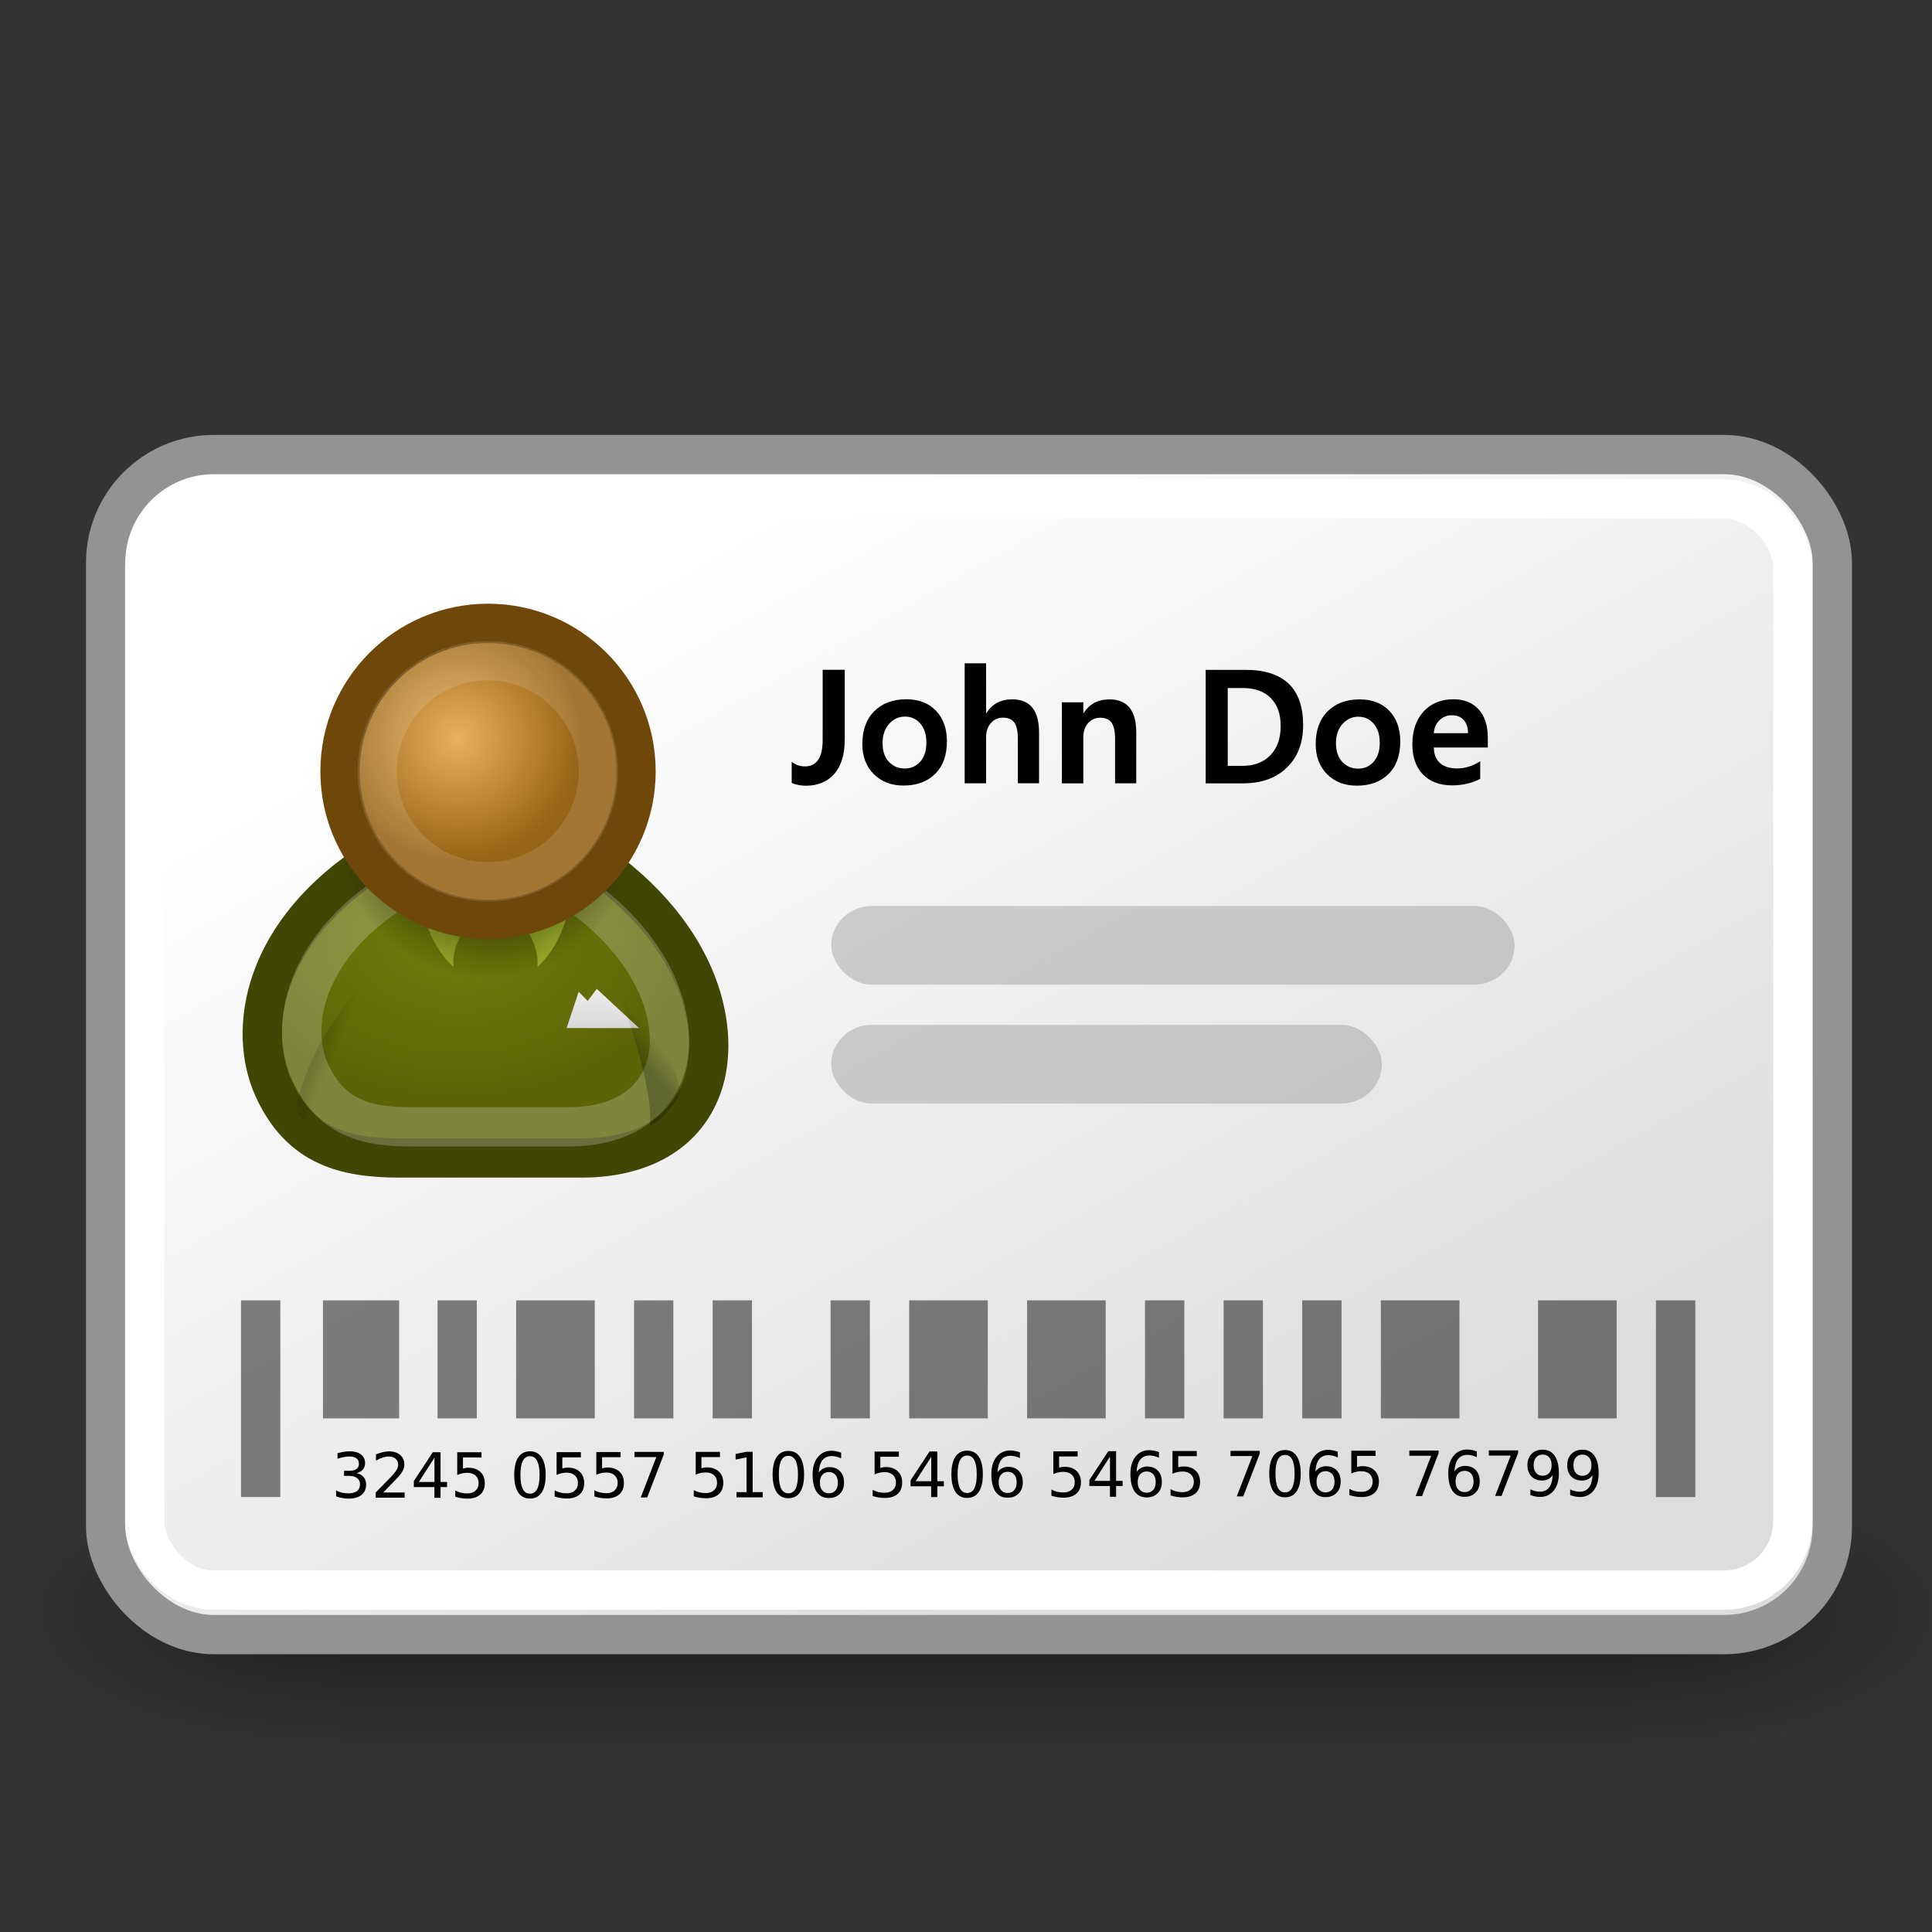 <?xml version="1.0" encoding="UTF-8" standalone="no"?>
<!-- Created with Inkscape (http://www.inkscape.org/) -->

<svg
   xmlns:dc="http://purl.org/dc/elements/1.1/"
   xmlns:cc="http://creativecommons.org/ns#"
   xmlns:rdf="http://www.w3.org/1999/02/22-rdf-syntax-ns#"
   xmlns:svg="http://www.w3.org/2000/svg"
   xmlns="http://www.w3.org/2000/svg"
   xmlns:xlink="http://www.w3.org/1999/xlink"
   xmlns:sodipodi="http://sodipodi.sourceforge.net/DTD/sodipodi-0.dtd"
   xmlns:inkscape="http://www.inkscape.org/namespaces/inkscape"
   inkscape:export-ydpi="90.000000"
   inkscape:export-xdpi="90.000000"
   inkscape:export-filename="/home/jimmac/Desktop/wi-fi.png"
   width="32"
   height="32"
   id="svg11300"
   sodipodi:version="0.32"
   inkscape:version="0.91 r"
   sodipodi:docname="kunden.svg"
   version="1.1">
  <rect width="100%" height="100%" fill="#333333" stroke="none"/>
  <defs
     id="defs3">
    <radialGradient
       inkscape:collect="always"
       xlink:href="#linearGradient5060"
       id="radialGradient5031"
       gradientUnits="userSpaceOnUse"
       gradientTransform="matrix(-2.774,0,0,1.97,112.762,-872.885)"
       cx="605.714"
       cy="486.648"
       fx="605.714"
       fy="486.648"
       r="117.143" />
    <linearGradient
       inkscape:collect="always"
       id="linearGradient5060">
      <stop
         style="stop-color:black;stop-opacity:1;"
         offset="0"
         id="stop5062" />
      <stop
         style="stop-color:black;stop-opacity:0;"
         offset="1"
         id="stop5064" />
    </linearGradient>
    <radialGradient
       inkscape:collect="always"
       xlink:href="#linearGradient5060"
       id="radialGradient5029"
       gradientUnits="userSpaceOnUse"
       gradientTransform="matrix(2.774,0,0,1.97,-1891.633,-872.885)"
       cx="605.714"
       cy="486.648"
       fx="605.714"
       fy="486.648"
       r="117.143" />
    <linearGradient
       id="linearGradient5048">
      <stop
         style="stop-color:black;stop-opacity:0;"
         offset="0"
         id="stop5050" />
      <stop
         id="stop5056"
         offset="0.5"
         style="stop-color:black;stop-opacity:1;" />
      <stop
         style="stop-color:black;stop-opacity:0;"
         offset="1"
         id="stop5052" />
    </linearGradient>
    <linearGradient
       inkscape:collect="always"
       xlink:href="#linearGradient5048"
       id="linearGradient5027"
       gradientUnits="userSpaceOnUse"
       gradientTransform="matrix(2.774,0,0,1.97,-1892.179,-872.885)"
       x1="302.857"
       y1="366.648"
       x2="302.857"
       y2="609.505" />
    <linearGradient
       id="linearGradient12512">
      <stop
         style="stop-color:#ffffff;stop-opacity:1;"
         offset="0"
         id="stop12513" />
      <stop
         style="stop-color:#fff520;stop-opacity:0.891;"
         offset="0.5"
         id="stop12517" />
      <stop
         style="stop-color:#fff300;stop-opacity:0;"
         offset="1"
         id="stop12514" />
    </linearGradient>
    <radialGradient
       inkscape:collect="always"
       xlink:href="#linearGradient12512"
       id="radialGradient278"
       gradientUnits="userSpaceOnUse"
       cx="55"
       cy="125"
       fx="55"
       fy="125"
       r="14.375" />
    <linearGradient
       inkscape:collect="always"
       id="linearGradient6962">
      <stop
         style="stop-color:#000000;stop-opacity:1;"
         offset="0"
         id="stop6964" />
      <stop
         style="stop-color:#000000;stop-opacity:0;"
         offset="1"
         id="stop6966" />
    </linearGradient>
    <linearGradient
       id="linearGradient4344">
      <stop
         style="stop-color:#727e0a;stop-opacity:1;"
         offset="0"
         id="stop4346" />
      <stop
         style="stop-color:#5b6508;stop-opacity:1;"
         offset="1"
         id="stop4348" />
    </linearGradient>
    <linearGradient
       inkscape:collect="always"
       id="linearGradient3816">
      <stop
         style="stop-color:#000000;stop-opacity:1;"
         offset="0"
         id="stop3818" />
      <stop
         style="stop-color:#000000;stop-opacity:0;"
         offset="1"
         id="stop3820" />
    </linearGradient>
    <linearGradient
       id="linearGradient4338">
      <stop
         id="stop4340"
         offset="0"
         style="stop-color:#e9b15e;stop-opacity:1;" />
      <stop
         id="stop4342"
         offset="1"
         style="stop-color:#966416;stop-opacity:1;" />
    </linearGradient>
    <linearGradient
       id="linearGradient3824">
      <stop
         style="stop-color:#ffffff;stop-opacity:1;"
         offset="0"
         id="stop3826" />
      <stop
         style="stop-color:#c9c9c9;stop-opacity:1;"
         offset="1"
         id="stop3828" />
    </linearGradient>
    <linearGradient
       inkscape:collect="always"
       id="linearGradient4356">
      <stop
         style="stop-color:#000000;stop-opacity:1;"
         offset="0"
         id="stop4358" />
      <stop
         style="stop-color:#000000;stop-opacity:0;"
         offset="1"
         id="stop4360" />
    </linearGradient>
    <linearGradient
       id="linearGradient6732">
      <stop
         style="stop-color:#ffffff;stop-opacity:1;"
         offset="0"
         id="stop6734" />
      <stop
         style="stop-color:#dddddd;stop-opacity:1;"
         offset="1"
         id="stop6736" />
    </linearGradient>
    <linearGradient
       inkscape:collect="always"
       xlink:href="#linearGradient6732"
       id="linearGradient6738"
       x1="16.25"
       y1="12.25"
       x2="31.5"
       y2="36.625"
       gradientUnits="userSpaceOnUse"
       gradientTransform="matrix(0.722,0,0,0.651,-1.137,17.665)" />
    <radialGradient
       inkscape:collect="always"
       xlink:href="#linearGradient4344"
       id="radialGradient6948"
       gradientUnits="userSpaceOnUse"
       gradientTransform="matrix(1,0,0,0.682,19.762,14.904)"
       cx="16.215"
       cy="19.836"
       fx="16.215"
       fy="19.836"
       r="13.565" />
    <radialGradient
       inkscape:collect="always"
       xlink:href="#linearGradient3816"
       id="radialGradient6950"
       gradientUnits="userSpaceOnUse"
       cx="31.113"
       cy="19.009"
       fx="31.113"
       fy="19.009"
       r="8.662" />
    <radialGradient
       inkscape:collect="always"
       xlink:href="#linearGradient4338"
       id="radialGradient6952"
       gradientUnits="userSpaceOnUse"
       gradientTransform="matrix(0.788,0,0,0.788,6.221,3.618)"
       cx="29.345"
       cy="17.064"
       fx="29.345"
       fy="17.064"
       r="9.162" />
    <linearGradient
       inkscape:collect="always"
       xlink:href="#linearGradient3824"
       id="linearGradient6954"
       gradientUnits="userSpaceOnUse"
       gradientTransform="translate(7.344,-0.33)"
       x1="30.936"
       y1="29.553"
       x2="30.936"
       y2="35.803" />
    <linearGradient
       inkscape:collect="always"
       xlink:href="#linearGradient4356"
       id="linearGradient6956"
       gradientUnits="userSpaceOnUse"
       gradientTransform="matrix(0.983,0.182,-0.182,0.983,12.69,-3.155)"
       x1="20.662"
       y1="35.818"
       x2="22.627"
       y2="36.218" />
    <linearGradient
       inkscape:collect="always"
       xlink:href="#linearGradient4356"
       id="linearGradient6958"
       gradientUnits="userSpaceOnUse"
       gradientTransform="matrix(-0.978,0.21,0.21,0.978,61.568,-4.448)"
       x1="22.687"
       y1="36.39"
       x2="21.408"
       y2="35.74" />
    <radialGradient
       inkscape:collect="always"
       xlink:href="#linearGradient6962"
       id="radialGradient6968"
       cx="25.75"
       cy="38.125"
       fx="25.75"
       fy="38.125"
       r="18.375"
       gradientTransform="matrix(1,0,0,0.265,0,28.01)"
       gradientUnits="userSpaceOnUse" />
  </defs>
  <sodipodi:namedview
     stroke="#ef2929"
     fill="#eeeeec"
     id="base"
     pagecolor="#ffffff"
     bordercolor="#666666"
     borderopacity="0.255"
     inkscape:pageopacity="0.0"
     inkscape:pageshadow="2"
     inkscape:zoom="5.6568542"
     inkscape:cx="36.201517"
     inkscape:cy="29.034816"
     inkscape:current-layer="layer1"
     showgrid="false"
     inkscape:grid-bbox="true"
     inkscape:document-units="px"
     inkscape:showpageshadow="false"
     inkscape:window-width="872"
     inkscape:window-height="676"
     inkscape:window-x="234"
     inkscape:window-y="216"
     inkscape:window-maximized="0" />
  <g
     id="layer1"
     inkscape:label="Layer 1"
     inkscape:groupmode="layer"
     transform="translate(0,-16)">
    <g
       style="display:inline"
       id="g5022"
       transform="matrix(0.016,0,0,0.01,30.557,41.841)">
      <rect
         y="-150.697"
         x="-1559.252"
         height="478.357"
         width="1339.633"
         id="rect4173"
         style="color:#000000;display:inline;overflow:visible;visibility:visible;opacity:0.402;fill:url(#linearGradient5027);fill-opacity:1;fill-rule:nonzero;stroke:none;stroke-width:1;stroke-linecap:round;stroke-linejoin:miter;stroke-miterlimit:4;stroke-dasharray:none;stroke-dashoffset:0;stroke-opacity:1;marker:none;marker-start:none;marker-mid:none;marker-end:none" />
      <path
         sodipodi:nodetypes="cccc"
         id="path5058"
         d="m -219.619,-150.68 c 0,0 0,478.331 0,478.331 142.874,0.9 345.4,-107.17 345.4,-239.196 0,-132.027 -159.437,-239.135 -345.4,-239.135 z"
         style="color:#000000;display:inline;overflow:visible;visibility:visible;opacity:0.402;fill:url(#radialGradient5029);fill-opacity:1;fill-rule:nonzero;stroke:none;stroke-width:1;stroke-linecap:round;stroke-linejoin:miter;stroke-miterlimit:4;stroke-dasharray:none;stroke-dashoffset:0;stroke-opacity:1;marker:none;marker-start:none;marker-mid:none;marker-end:none"
         inkscape:connector-curvature="0" />
      <path
         style="color:#000000;display:inline;overflow:visible;visibility:visible;opacity:0.402;fill:url(#radialGradient5031);fill-opacity:1;fill-rule:nonzero;stroke:none;stroke-width:1;stroke-linecap:round;stroke-linejoin:miter;stroke-miterlimit:4;stroke-dasharray:none;stroke-dashoffset:0;stroke-opacity:1;marker:none;marker-start:none;marker-mid:none;marker-end:none"
         d="m -1559.252,-150.68 c 0,0 0,478.331 0,478.331 -142.874,0.9 -345.4,-107.17 -345.4,-239.196 0,-132.027 159.437,-239.135 345.4,-239.135 z"
         id="path5018"
         sodipodi:nodetypes="cccc"
         inkscape:connector-curvature="0" />
    </g>
    <rect
       style="color:#000000;display:inline;overflow:visible;visibility:visible;opacity:1;fill:url(#linearGradient6738);fill-opacity:1;fill-rule:evenodd;stroke:#939393;stroke-width:0.651;stroke-linecap:butt;stroke-linejoin:miter;stroke-miterlimit:4;stroke-dasharray:none;stroke-dashoffset:0;stroke-opacity:1;marker:none;marker-start:none;marker-mid:none;marker-end:none"
       id="rect5857"
       width="28.599"
       height="19.545"
       x="1.75"
       y="23.529"
       rx="1.792"
       ry="1.792" />
    <rect
       ry="1.14"
       rx="1.14"
       y="24.264"
       x="2.397"
       height="18.073"
       width="27.298"
       id="rect6740"
       style="color:#000000;display:inline;overflow:visible;visibility:visible;opacity:1;fill:none;fill-opacity:1;fill-rule:evenodd;stroke:#ffffff;stroke-width:0.651;stroke-linecap:butt;stroke-linejoin:miter;stroke-miterlimit:4;stroke-dasharray:none;stroke-dashoffset:0;stroke-opacity:1;marker:none;marker-start:none;marker-mid:none;marker-end:none" />
    <g
       id="g6935"
       transform="matrix(0.283,0,0,0.283,-2.6,23.49)">
      <path
         sodipodi:nodetypes="cczcczc"
         id="path2329"
         d="m 32.623,41.306 10.607,0 c 3.005,0 5.98,-1.102 7.071,-4.243 1.036,-2.982 0.177,-8.662 -6.541,-13.258 l -12.551,0 c -6.718,4.243 -7.557,10.045 -6.01,13.435 1.576,3.454 4.243,4.066 7.425,4.066 z"
         style="color:#000000;display:inline;overflow:visible;visibility:visible;opacity:1;fill:url(#radialGradient6948);fill-opacity:1;fill-rule:evenodd;stroke:#404604;stroke-width:2.3px;stroke-linecap:round;stroke-linejoin:round;stroke-miterlimit:4;stroke-dasharray:none;stroke-dashoffset:0;stroke-opacity:1;marker:none;marker-start:none;marker-mid:none;marker-end:none"
         inkscape:connector-curvature="0" />
      <path
         style="color:#000000;display:inline;overflow:visible;visibility:visible;opacity:1;fill:#9db029;fill-opacity:1;fill-rule:evenodd;stroke:none;stroke-width:1px;stroke-linecap:round;stroke-linejoin:round;stroke-miterlimit:4;stroke-dasharray:none;stroke-dashoffset:0;stroke-opacity:1;marker:none;marker-start:none;marker-mid:none;marker-end:none"
         d="m 37.695,26.457 c 0,0 -2.151,1.66 -1.966,3.661 -2.041,-1.801 -2.1,-5.252 -2.1,-5.252 l 4.066,1.591 z"
         id="path3812"
         sodipodi:nodetypes="cccc"
         inkscape:connector-curvature="0" />
      <path
         style="color:#000000;display:inline;overflow:visible;visibility:visible;opacity:0.215;fill:none;fill-opacity:1;fill-rule:evenodd;stroke:#ffffff;stroke-width:2.3px;stroke-linecap:round;stroke-linejoin:round;stroke-miterlimit:4;stroke-dasharray:none;stroke-dashoffset:0;stroke-opacity:1;marker:none;marker-start:none;marker-mid:none;marker-end:none"
         d="m 33.211,39.483 9.297,0 c 2.379,0 4.734,-0.872 5.597,-3.358 0.82,-2.361 -0.085,-6.857 -5.403,-10.495 l -10.386,0 c -5.317,3.358 -6.207,7.951 -4.983,10.635 1.247,2.734 3.358,3.218 5.877,3.218 z"
         id="path3838"
         sodipodi:nodetypes="cczcczc"
         inkscape:connector-curvature="0" />
      <path
         sodipodi:nodetypes="cccc"
         id="path3810"
         d="m 38.673,26.457 c 0,0 2.151,1.66 1.966,3.661 2.041,-1.801 2.1,-5.252 2.1,-5.252 l -4.066,1.591 z"
         style="color:#000000;display:inline;overflow:visible;visibility:visible;opacity:1;fill:#9db029;fill-opacity:1;fill-rule:evenodd;stroke:none;stroke-width:1px;stroke-linecap:round;stroke-linejoin:round;stroke-miterlimit:4;stroke-dasharray:none;stroke-dashoffset:0;stroke-opacity:1;marker:none;marker-start:none;marker-mid:none;marker-end:none"
         inkscape:connector-curvature="0" />
      <circle
         transform="translate(6.512,3.17)"
         style="color:#000000;display:inline;overflow:visible;visibility:visible;opacity:1;fill:url(#radialGradient6950);fill-opacity:1;fill-rule:evenodd;stroke:none;stroke-width:1px;stroke-linecap:round;stroke-linejoin:round;stroke-miterlimit:4;stroke-dasharray:none;stroke-dashoffset:0;stroke-opacity:1;marker:none;marker-start:none;marker-mid:none;marker-end:none"
         id="path3814"
         cx="31.113"
         cy="19.009"
         r="8.662" />
      <circle
         transform="translate(6.637,-0.33)"
         id="path2327"
         style="color:#000000;display:inline;overflow:visible;visibility:visible;opacity:1;fill:url(#radialGradient6952);fill-opacity:1;fill-rule:evenodd;stroke:#6f4709;stroke-width:2.3px;stroke-linecap:round;stroke-linejoin:round;stroke-miterlimit:4;stroke-dasharray:none;stroke-dashoffset:0;stroke-opacity:1;marker:none;marker-start:none;marker-mid:none;marker-end:none"
         cx="31.113"
         cy="19.009"
         r="8.662" />
      <circle
         transform="matrix(0.747,0,0,0.747,14.497,4.472)"
         style="color:#000000;display:inline;overflow:visible;visibility:visible;opacity:0.127;fill:none;fill-opacity:1;fill-rule:evenodd;stroke:#ffffff;stroke-width:3.077px;stroke-linecap:round;stroke-linejoin:round;stroke-miterlimit:4;stroke-dasharray:none;stroke-dashoffset:0;stroke-opacity:1;marker:none;marker-start:none;marker-mid:none;marker-end:none"
         id="path3834"
         cx="31.113"
         cy="19.009"
         r="8.662" />
      <path
         id="path4173"
         d="m 42.346,33.705 4.243,0 -2.475,-2.298 -0.53,0.707 -0.53,-0.53 -0.707,2.121 z"
         style="color:#000000;display:inline;overflow:visible;visibility:visible;opacity:1;fill:url(#linearGradient6954);fill-opacity:1;fill-rule:evenodd;stroke:none;stroke-width:1px;stroke-linecap:round;stroke-linejoin:round;stroke-miterlimit:4;stroke-dasharray:none;stroke-dashoffset:0;stroke-opacity:1;marker:none;marker-start:none;marker-mid:none;marker-end:none"
         inkscape:connector-curvature="0" />
      <path
         sodipodi:nodetypes="cccc"
         id="path4368"
         d="m 28.31,40.272 c -1.248,-0.545 -1.806,-1.858 -1.806,-1.858 0.841,-4.069 3.72,-7.046 3.72,-7.046 0,0 -2.279,6.412 -1.914,8.904 z"
         style="color:#000000;display:inline;overflow:visible;visibility:visible;opacity:0.228;fill:url(#linearGradient6956);fill-opacity:1;fill-rule:evenodd;stroke:none;stroke-width:1px;stroke-linecap:round;stroke-linejoin:round;stroke-miterlimit:4;stroke-dasharray:none;stroke-dashoffset:0;stroke-opacity:1;marker:none;marker-start:none;marker-mid:none;marker-end:none"
         inkscape:connector-curvature="0" />
      <path
         style="color:#000000;display:inline;overflow:visible;visibility:visible;opacity:0.228;fill:url(#linearGradient6958);fill-opacity:1;fill-rule:evenodd;stroke:none;stroke-width:1px;stroke-linecap:round;stroke-linejoin:round;stroke-miterlimit:4;stroke-dasharray:none;stroke-dashoffset:0;stroke-opacity:1;marker:none;marker-start:none;marker-mid:none;marker-end:none"
         d="m 47.216,39.414 c 1.231,-0.581 1.804,-2.002 1.804,-2.002 -0.959,-4.043 -3.976,-6.843 -3.976,-6.843 0,0 2.465,6.343 2.172,8.845 z"
         id="path4370"
         sodipodi:nodetypes="cccc"
         inkscape:connector-curvature="0" />
    </g>
    <path
       style="font-style:normal;font-variant:normal;font-weight:bold;font-stretch:normal;font-size:4.121px;line-height:120%;font-family:Segoe;text-align:start;writing-mode:lr-tb;text-anchor:start;fill:#000000;fill-opacity:1;stroke:none;stroke-width:1pt;stroke-linecap:butt;stroke-linejoin:miter;stroke-opacity:1"
       d="m 13.991,28.254 c -10e-7,0.246 -0.058,0.434 -0.173,0.565 -0.115,0.13 -0.273,0.195 -0.472,0.195 -0.081,0 -0.159,-0.015 -0.233,-0.046 l 0,-0.349 c 0.066,0.05 0.138,0.075 0.218,0.075 0.098,0 0.171,-0.036 0.22,-0.109 0.05,-0.073 0.075,-0.183 0.075,-0.329 l 0,-1.163 0.366,0 0,1.16 m 1.021,-0.671 c 0.205,1e-6 0.367,0.063 0.489,0.189 0.121,0.126 0.182,0.295 0.182,0.507 -2e-6,0.231 -0.065,0.411 -0.195,0.54 -0.13,0.128 -0.305,0.193 -0.524,0.193 -0.202,-1e-6 -0.366,-0.063 -0.493,-0.19 -0.126,-0.127 -0.189,-0.293 -0.189,-0.498 -10e-7,-0.231 0.066,-0.412 0.198,-0.543 0.132,-0.132 0.309,-0.198 0.532,-0.198 m -0.03,1.147 c 0.107,0 0.193,-0.038 0.26,-0.114 0.067,-0.077 0.101,-0.181 0.101,-0.313 -10e-7,-0.134 -0.033,-0.239 -0.1,-0.316 -0.066,-0.078 -0.152,-0.117 -0.256,-0.117 -0.103,0 -0.191,0.041 -0.262,0.122 -0.072,0.08 -0.108,0.187 -0.108,0.319 0,0.13 0.035,0.233 0.105,0.308 0.071,0.074 0.157,0.111 0.26,0.111 m 2.227,0.244 -0.351,0 0,-0.735 c -1e-6,-0.123 -0.019,-0.212 -0.056,-0.267 -0.038,-0.056 -0.102,-0.084 -0.193,-0.084 -0.08,0 -0.146,0.03 -0.198,0.09 -0.052,0.06 -0.079,0.137 -0.079,0.231 l 0,0.766 -0.355,0 0,-1.987 0.355,0 0,0.832 c 0.048,-0.079 0.108,-0.138 0.18,-0.177 0.073,-0.039 0.157,-0.059 0.253,-0.059 0.148,1e-6 0.259,0.046 0.333,0.138 0.074,0.092 0.111,0.229 0.111,0.413 l 0,0.84 m 1.61,0 -0.351,0 0,-0.735 c 0,-0.123 -0.019,-0.212 -0.056,-0.267 -0.038,-0.056 -0.102,-0.084 -0.193,-0.084 -0.08,0 -0.146,0.03 -0.198,0.09 -0.052,0.06 -0.079,0.137 -0.079,0.231 l 0,0.766 -0.355,0 0,-1.342 0.355,0 0,0.187 c 0.048,-0.079 0.108,-0.138 0.18,-0.177 0.073,-0.039 0.157,-0.059 0.253,-0.059 0.148,2e-6 0.259,0.046 0.333,0.138 0.074,0.092 0.111,0.229 0.111,0.413 l 0,0.84 m 1.15,-1.88 0.658,0 c 0.318,2e-6 0.557,0.076 0.716,0.229 0.16,0.153 0.24,0.382 0.24,0.687 -2e-6,0.295 -0.09,0.529 -0.27,0.703 -0.179,0.174 -0.422,0.261 -0.729,0.261 l -0.615,0 0,-1.88 m 0.366,1.59 0.241,0 c 0.198,0 0.353,-0.059 0.465,-0.177 0.114,-0.118 0.17,-0.279 0.17,-0.484 -2e-6,-0.198 -0.055,-0.353 -0.165,-0.463 -0.11,-0.11 -0.263,-0.165 -0.46,-0.165 l -0.252,0 0,1.289 m 2.187,-1.101 c 0.205,2e-6 0.367,0.063 0.489,0.189 0.121,0.126 0.182,0.295 0.182,0.507 -10e-7,0.231 -0.065,0.411 -0.195,0.54 -0.13,0.128 -0.305,0.193 -0.524,0.193 -0.202,-1e-6 -0.366,-0.063 -0.493,-0.19 -0.126,-0.127 -0.189,-0.293 -0.189,-0.498 0,-0.231 0.066,-0.412 0.198,-0.543 0.132,-0.132 0.309,-0.198 0.532,-0.198 m -0.03,1.147 c 0.107,0 0.193,-0.038 0.26,-0.114 0.067,-0.077 0.101,-0.181 0.101,-0.313 0,-0.134 -0.033,-0.239 -0.1,-0.316 -0.066,-0.078 -0.152,-0.117 -0.256,-0.117 -0.103,0 -0.191,0.041 -0.262,0.122 -0.072,0.08 -0.108,0.187 -0.107,0.319 -10e-7,0.13 0.035,0.233 0.105,0.308 0.071,0.074 0.157,0.111 0.26,0.111 m 2.15,-0.35 -0.894,0 c 0,0.11 0.034,0.196 0.101,0.257 0.068,0.06 0.163,0.09 0.283,0.09 0.133,1e-6 0.261,-0.04 0.384,-0.119 l 0,0.291 c -0.138,0.072 -0.293,0.108 -0.464,0.108 -0.207,0 -0.369,-0.061 -0.486,-0.182 -0.116,-0.121 -0.174,-0.288 -0.174,-0.498 0,-0.227 0.062,-0.408 0.186,-0.543 0.125,-0.135 0.289,-0.203 0.493,-0.203 0.179,2e-6 0.319,0.056 0.419,0.168 0.101,0.111 0.152,0.266 0.152,0.465 l 0,0.166 m -0.328,-0.236 c -10e-7,-0.094 -0.024,-0.166 -0.071,-0.219 -0.046,-0.052 -0.112,-0.079 -0.198,-0.079 -0.078,2e-6 -0.145,0.027 -0.202,0.081 -0.057,0.053 -0.089,0.125 -0.096,0.216 l 0.566,0"
       id="text6970"
       inkscape:connector-curvature="0" />
    <rect
       style="color:#000000;display:inline;overflow:visible;visibility:visible;opacity:0.398;fill:#8d8d8d;fill-opacity:1;fill-rule:evenodd;stroke:none;stroke-width:1;stroke-linecap:butt;stroke-linejoin:miter;stroke-miterlimit:4;stroke-dasharray:none;stroke-dashoffset:0;stroke-opacity:1;marker:none;marker-start:none;marker-mid:none;marker-end:none"
       id="rect6978"
       width="11.32"
       height="1.303"
       x="13.767"
       y="31.006"
       rx="0.672"
       ry="0.672" />
    <rect
       ry="0.672"
       rx="0.672"
       y="32.975"
       x="13.767"
       height="1.303"
       width="9.121"
       id="rect6980"
       style="color:#000000;display:inline;overflow:visible;visibility:visible;opacity:0.398;fill:#8d8d8d;fill-opacity:1;fill-rule:evenodd;stroke:none;stroke-width:1;stroke-linecap:butt;stroke-linejoin:miter;stroke-miterlimit:4;stroke-dasharray:none;stroke-dashoffset:0;stroke-opacity:1;marker:none;marker-start:none;marker-mid:none;marker-end:none" />
    <g
       id="g7033"
       transform="matrix(0.651,0,0,0.543,0.086,21.248)"
       style="opacity:0.485">
      <rect
         ry="0"
         rx="0"
         y="30"
         x="6"
         height="6"
         width="1"
         id="rect7003"
         style="color:#000000;display:inline;overflow:visible;visibility:visible;opacity:1;fill:#000000;fill-opacity:1;fill-rule:evenodd;stroke:none;stroke-width:1;stroke-linecap:butt;stroke-linejoin:miter;stroke-miterlimit:4;stroke-dasharray:none;stroke-dashoffset:0;stroke-opacity:1;marker:none;marker-start:none;marker-mid:none;marker-end:none" />
      <rect
         style="color:#000000;display:inline;overflow:visible;visibility:visible;opacity:1;fill:#000000;fill-opacity:1;fill-rule:evenodd;stroke:none;stroke-width:1;stroke-linecap:butt;stroke-linejoin:miter;stroke-miterlimit:4;stroke-dasharray:none;stroke-dashoffset:0;stroke-opacity:1;marker:none;marker-start:none;marker-mid:none;marker-end:none"
         id="rect7005"
         width="1.938"
         height="3.6"
         x="8.085"
         y="30"
         rx="0"
         ry="0" />
      <rect
         y="30"
         x="11"
         height="3.6"
         width="1"
         id="rect7007"
         style="color:#000000;display:inline;overflow:visible;visibility:visible;opacity:1;fill:#000000;fill-opacity:1;fill-rule:evenodd;stroke:none;stroke-width:1;stroke-linecap:butt;stroke-linejoin:miter;stroke-miterlimit:4;stroke-dasharray:none;stroke-dashoffset:0;stroke-opacity:1;marker:none;marker-start:none;marker-mid:none;marker-end:none" />
      <rect
         y="30"
         x="13"
         height="3.6"
         width="2"
         id="rect7009"
         style="color:#000000;display:inline;overflow:visible;visibility:visible;opacity:1;fill:#000000;fill-opacity:1;fill-rule:evenodd;stroke:none;stroke-width:1;stroke-linecap:butt;stroke-linejoin:miter;stroke-miterlimit:4;stroke-dasharray:none;stroke-dashoffset:0;stroke-opacity:1;marker:none;marker-start:none;marker-mid:none;marker-end:none" />
      <rect
         y="30"
         x="16"
         height="3.6"
         width="1"
         id="rect7011"
         style="color:#000000;display:inline;overflow:visible;visibility:visible;opacity:1;fill:#000000;fill-opacity:1;fill-rule:evenodd;stroke:none;stroke-width:1;stroke-linecap:butt;stroke-linejoin:miter;stroke-miterlimit:4;stroke-dasharray:none;stroke-dashoffset:0;stroke-opacity:1;marker:none;marker-start:none;marker-mid:none;marker-end:none" />
      <rect
         y="30"
         x="18"
         height="3.6"
         width="1"
         id="rect7013"
         style="color:#000000;display:inline;overflow:visible;visibility:visible;opacity:1;fill:#000000;fill-opacity:1;fill-rule:evenodd;stroke:none;stroke-width:1;stroke-linecap:butt;stroke-linejoin:miter;stroke-miterlimit:4;stroke-dasharray:none;stroke-dashoffset:0;stroke-opacity:1;marker:none;marker-start:none;marker-mid:none;marker-end:none" />
      <rect
         y="30"
         x="21"
         height="3.6"
         width="1"
         id="rect7015"
         style="color:#000000;display:inline;overflow:visible;visibility:visible;opacity:1;fill:#000000;fill-opacity:1;fill-rule:evenodd;stroke:none;stroke-width:1;stroke-linecap:butt;stroke-linejoin:miter;stroke-miterlimit:4;stroke-dasharray:none;stroke-dashoffset:0;stroke-opacity:1;marker:none;marker-start:none;marker-mid:none;marker-end:none" />
      <rect
         y="30"
         x="23"
         height="3.6"
         width="2"
         id="rect7017"
         style="color:#000000;display:inline;overflow:visible;visibility:visible;opacity:1;fill:#000000;fill-opacity:1;fill-rule:evenodd;stroke:none;stroke-width:1;stroke-linecap:butt;stroke-linejoin:miter;stroke-miterlimit:4;stroke-dasharray:none;stroke-dashoffset:0;stroke-opacity:1;marker:none;marker-start:none;marker-mid:none;marker-end:none" />
      <rect
         y="30"
         x="26"
         height="3.6"
         width="2"
         id="rect7019"
         style="color:#000000;display:inline;overflow:visible;visibility:visible;opacity:1;fill:#000000;fill-opacity:1;fill-rule:evenodd;stroke:none;stroke-width:1;stroke-linecap:butt;stroke-linejoin:miter;stroke-miterlimit:4;stroke-dasharray:none;stroke-dashoffset:0;stroke-opacity:1;marker:none;marker-start:none;marker-mid:none;marker-end:none" />
      <rect
         y="30"
         x="29"
         height="3.6"
         width="1"
         id="rect7021"
         style="color:#000000;display:inline;overflow:visible;visibility:visible;opacity:1;fill:#000000;fill-opacity:1;fill-rule:evenodd;stroke:none;stroke-width:1;stroke-linecap:butt;stroke-linejoin:miter;stroke-miterlimit:4;stroke-dasharray:none;stroke-dashoffset:0;stroke-opacity:1;marker:none;marker-start:none;marker-mid:none;marker-end:none" />
      <rect
         y="30"
         x="31"
         height="3.6"
         width="1"
         id="rect7023"
         style="color:#000000;display:inline;overflow:visible;visibility:visible;opacity:1;fill:#000000;fill-opacity:1;fill-rule:evenodd;stroke:none;stroke-width:1;stroke-linecap:butt;stroke-linejoin:miter;stroke-miterlimit:4;stroke-dasharray:none;stroke-dashoffset:0;stroke-opacity:1;marker:none;marker-start:none;marker-mid:none;marker-end:none" />
      <rect
         y="30"
         x="33"
         height="3.6"
         width="1"
         id="rect7025"
         style="color:#000000;display:inline;overflow:visible;visibility:visible;opacity:1;fill:#000000;fill-opacity:1;fill-rule:evenodd;stroke:none;stroke-width:1;stroke-linecap:butt;stroke-linejoin:miter;stroke-miterlimit:4;stroke-dasharray:none;stroke-dashoffset:0;stroke-opacity:1;marker:none;marker-start:none;marker-mid:none;marker-end:none" />
      <rect
         y="30"
         x="35"
         height="3.6"
         width="2"
         id="rect7027"
         style="color:#000000;display:inline;overflow:visible;visibility:visible;opacity:1;fill:#000000;fill-opacity:1;fill-rule:evenodd;stroke:none;stroke-width:1;stroke-linecap:butt;stroke-linejoin:miter;stroke-miterlimit:4;stroke-dasharray:none;stroke-dashoffset:0;stroke-opacity:1;marker:none;marker-start:none;marker-mid:none;marker-end:none" />
      <rect
         y="30"
         x="39"
         height="3.6"
         width="2"
         id="rect7029"
         style="color:#000000;display:inline;overflow:visible;visibility:visible;opacity:1;fill:#000000;fill-opacity:1;fill-rule:evenodd;stroke:none;stroke-width:1;stroke-linecap:butt;stroke-linejoin:miter;stroke-miterlimit:4;stroke-dasharray:none;stroke-dashoffset:0;stroke-opacity:1;marker:none;marker-start:none;marker-mid:none;marker-end:none" />
      <rect
         y="30"
         x="42"
         height="6"
         width="1"
         id="rect7031"
         style="color:#000000;display:inline;overflow:visible;visibility:visible;opacity:1;fill:#000000;fill-opacity:1;fill-rule:evenodd;stroke:none;stroke-width:1;stroke-linecap:butt;stroke-linejoin:miter;stroke-miterlimit:4;stroke-dasharray:none;stroke-dashoffset:0;stroke-opacity:1;marker:none;marker-start:none;marker-mid:none;marker-end:none" />
    </g>
    <path
       style="font-style:normal;font-variant:normal;font-weight:normal;font-stretch:normal;font-size:1.588px;line-height:120%;font-family:'Bitstream Vera Sans';writing-mode:lr-tb;text-anchor:start;fill:#000000;fill-opacity:1;stroke:none;stroke-width:1pt;stroke-linecap:butt;stroke-linejoin:miter;stroke-opacity:1"
       d="m 5.909,40.401 c 0.049,0.01 0.087,0.032 0.114,0.065 0.028,0.033 0.041,0.074 0.041,0.122 -7e-7,0.074 -0.026,0.132 -0.077,0.173 -0.051,0.041 -0.124,0.061 -0.218,0.061 -0.032,0 -0.064,-0.003 -0.098,-0.01 -0.033,-0.006 -0.068,-0.015 -0.104,-0.028 l 0,-0.099 c 0.028,0.017 0.059,0.029 0.093,0.037 0.034,0.008 0.069,0.013 0.106,0.013 0.064,0 0.113,-0.013 0.146,-0.038 0.034,-0.025 0.051,-0.062 0.051,-0.11 -4e-7,-0.044 -0.016,-0.079 -0.047,-0.104 -0.031,-0.025 -0.074,-0.038 -0.13,-0.038 l -0.088,0 0,-0.084 0.092,0 c 0.05,10e-7 0.089,-0.01 0.115,-0.03 0.027,-0.02 0.04,-0.049 0.04,-0.087 -4e-7,-0.039 -0.014,-0.068 -0.041,-0.089 -0.027,-0.021 -0.067,-0.031 -0.118,-0.031 -0.028,10e-7 -0.058,0.003 -0.09,0.009 -0.032,0.006 -0.067,0.015 -0.106,0.028 l 0,-0.091 c 0.039,-0.011 0.075,-0.019 0.109,-0.024 0.034,-0.005 0.066,-0.008 0.096,-0.008 0.077,1e-6 0.139,0.018 0.184,0.053 0.045,0.035 0.068,0.083 0.068,0.142 -7e-7,0.042 -0.012,0.077 -0.036,0.106 -0.024,0.029 -0.058,0.049 -0.102,0.06 m 0.437,0.321 0.356,0 0,0.086 -0.479,0 0,-0.086 c 0.039,-0.04 0.091,-0.094 0.158,-0.161 0.067,-0.068 0.109,-0.111 0.126,-0.131 0.033,-0.037 0.055,-0.068 0.068,-0.093 0.013,-0.026 0.02,-0.051 0.02,-0.075 -4e-7,-0.04 -0.014,-0.073 -0.042,-0.098 -0.028,-0.025 -0.064,-0.038 -0.11,-0.038 -0.032,0 -0.066,0.005 -0.102,0.017 -0.035,0.011 -0.073,0.028 -0.114,0.051 l 0,-0.103 c 0.041,-0.017 0.079,-0.029 0.115,-0.037 0.036,-0.008 0.068,-0.013 0.098,-0.013 0.078,10e-7 0.14,0.02 0.187,0.059 0.046,0.039 0.07,0.091 0.07,0.157 -6e-7,0.031 -0.006,0.06 -0.018,0.088 -0.011,0.028 -0.033,0.06 -0.063,0.098 -0.008,0.01 -0.035,0.038 -0.08,0.085 -0.045,0.046 -0.109,0.112 -0.191,0.196 m 0.851,-0.579 -0.258,0.403 0.258,0 0,-0.403 m -0.027,-0.089 0.128,0 0,0.492 0.108,0 0,0.085 -0.108,0 0,0.178 -0.102,0 0,-0.178 -0.341,0 0,-0.099 0.314,-0.478 m 0.406,0 0.401,0 0,0.086 -0.307,0 0,0.185 c 0.015,-0.005 0.03,-0.009 0.044,-0.011 0.015,-0.003 0.03,-0.004 0.044,-0.004 0.084,0 0.151,0.023 0.2,0.069 0.049,0.046 0.074,0.109 0.074,0.187 -7e-7,0.081 -0.025,0.144 -0.076,0.189 -0.051,0.045 -0.122,0.067 -0.214,0.067 -0.032,0 -0.064,-0.003 -0.097,-0.008 -0.033,-0.005 -0.067,-0.013 -0.102,-0.024 l 0,-0.103 c 0.03,0.017 0.062,0.029 0.094,0.037 0.032,0.008 0.067,0.012 0.103,0.012 0.058,0 0.104,-0.015 0.138,-0.046 0.034,-0.031 0.051,-0.072 0.051,-0.125 0,-0.053 -0.017,-0.094 -0.051,-0.125 -0.034,-0.031 -0.08,-0.046 -0.138,-0.046 -0.027,0 -0.055,0.003 -0.082,0.009 -0.027,0.006 -0.055,0.015 -0.083,0.028 l 0,-0.379 m 1.205,0.067 c -0.053,1e-6 -0.092,0.026 -0.119,0.078 -0.026,0.052 -0.039,0.129 -0.039,0.233 0,0.103 0.013,0.181 0.039,0.233 0.027,0.052 0.066,0.077 0.119,0.077 0.053,0 0.092,-0.026 0.119,-0.077 0.027,-0.052 0.04,-0.129 0.04,-0.233 -6e-7,-0.104 -0.013,-0.181 -0.04,-0.233 -0.026,-0.052 -0.066,-0.078 -0.119,-0.078 m 0,-0.081 c 0.085,10e-7 0.149,0.034 0.193,0.101 0.045,0.067 0.067,0.164 0.067,0.291 -7e-7,0.127 -0.022,0.224 -0.067,0.291 -0.044,0.067 -0.109,0.1 -0.193,0.1 -0.085,0 -0.149,-0.033 -0.194,-0.1 -0.044,-0.067 -0.067,-0.164 -0.067,-0.291 0,-0.127 0.022,-0.224 0.067,-0.291 0.045,-0.067 0.109,-0.101 0.194,-0.101 m 0.442,0.014 0.401,0 0,0.086 -0.307,0 0,0.185 c 0.015,-0.005 0.03,-0.009 0.044,-0.011 0.015,-0.003 0.03,-0.004 0.044,-0.004 0.084,0 0.151,0.023 0.2,0.069 0.049,0.046 0.074,0.109 0.074,0.187 -7e-7,0.081 -0.025,0.144 -0.076,0.189 -0.051,0.045 -0.122,0.067 -0.214,0.067 -0.032,0 -0.064,-0.003 -0.097,-0.008 -0.033,-0.005 -0.067,-0.013 -0.102,-0.024 l 0,-0.103 c 0.03,0.017 0.062,0.029 0.094,0.037 0.032,0.008 0.067,0.012 0.103,0.012 0.058,0 0.104,-0.015 0.138,-0.046 0.034,-0.031 0.051,-0.072 0.051,-0.125 -7e-7,-0.053 -0.017,-0.094 -0.051,-0.125 -0.034,-0.031 -0.08,-0.046 -0.138,-0.046 -0.027,0 -0.055,0.003 -0.082,0.009 -0.027,0.006 -0.055,0.015 -0.083,0.028 l 0,-0.379 m 0.659,0 0.401,0 0,0.086 -0.307,0 0,0.185 c 0.015,-0.005 0.03,-0.009 0.044,-0.011 0.015,-0.003 0.03,-0.004 0.044,-0.004 0.084,10e-7 0.151,0.023 0.2,0.069 0.049,0.046 0.074,0.109 0.074,0.187 -10e-7,0.081 -0.025,0.144 -0.076,0.189 -0.051,0.045 -0.122,0.067 -0.214,0.067 -0.032,0 -0.064,-0.003 -0.097,-0.008 -0.033,-0.005 -0.067,-0.013 -0.102,-0.024 l 0,-0.103 c 0.03,0.017 0.062,0.029 0.094,0.037 0.032,0.008 0.067,0.012 0.103,0.012 0.058,0 0.104,-0.015 0.138,-0.046 0.034,-0.031 0.051,-0.072 0.051,-0.125 0,-0.053 -0.017,-0.094 -0.051,-0.125 -0.034,-0.031 -0.08,-0.046 -0.138,-0.046 -0.027,0 -0.055,0.003 -0.082,0.009 -0.027,0.006 -0.055,0.015 -0.083,0.028 l 0,-0.379 m 0.632,0 0.485,0 0,0.043 -0.274,0.711 -0.107,0 0.258,-0.668 -0.362,0 0,-0.086 m 1.015,0 0.401,0 0,0.086 -0.307,0 0,0.185 c 0.015,-0.005 0.03,-0.009 0.044,-0.011 0.015,-0.003 0.03,-0.004 0.044,-0.004 0.084,10e-7 0.151,0.023 0.2,0.069 0.049,0.046 0.074,0.109 0.074,0.187 -1e-6,0.081 -0.025,0.144 -0.076,0.189 -0.051,0.045 -0.122,0.067 -0.214,0.067 -0.032,0 -0.064,-0.003 -0.097,-0.008 -0.033,-0.005 -0.067,-0.013 -0.102,-0.024 l 0,-0.103 c 0.03,0.017 0.062,0.029 0.094,0.037 0.032,0.008 0.067,0.012 0.103,0.012 0.058,0 0.104,-0.015 0.138,-0.046 0.034,-0.031 0.051,-0.072 0.051,-0.125 -10e-7,-0.053 -0.017,-0.094 -0.051,-0.125 -0.034,-0.031 -0.08,-0.046 -0.138,-0.046 -0.027,0 -0.055,0.003 -0.082,0.009 -0.027,0.006 -0.055,0.015 -0.083,0.028 l 0,-0.379 m 0.675,0.668 0.167,0 0,-0.575 -0.181,0.036 0,-0.093 0.18,-0.036 0.102,0 0,0.668 0.167,0 0,0.086 -0.434,0 0,-0.086 m 0.859,-0.601 c -0.053,10e-7 -0.092,0.026 -0.119,0.078 -0.026,0.052 -0.039,0.129 -0.039,0.233 0,0.103 0.013,0.181 0.039,0.233 0.027,0.052 0.066,0.077 0.119,0.077 0.053,0 0.092,-0.026 0.119,-0.077 0.027,-0.052 0.04,-0.129 0.04,-0.233 0,-0.104 -0.013,-0.181 -0.04,-0.233 -0.026,-0.052 -0.066,-0.078 -0.119,-0.078 m 0,-0.081 c 0.085,2e-6 0.149,0.034 0.193,0.101 0.045,0.067 0.067,0.164 0.067,0.291 -1e-6,0.127 -0.022,0.224 -0.067,0.291 -0.044,0.067 -0.109,0.1 -0.193,0.1 -0.085,0 -0.149,-0.033 -0.194,-0.1 -0.044,-0.067 -0.067,-0.164 -0.067,-0.291 0,-0.127 0.022,-0.224 0.067,-0.291 0.045,-0.067 0.109,-0.101 0.194,-0.101 m 0.671,0.35 c -0.046,2e-6 -0.082,0.016 -0.109,0.047 -0.027,0.031 -0.04,0.074 -0.04,0.129 0,0.054 0.013,0.097 0.04,0.129 0.027,0.031 0.063,0.047 0.109,0.047 0.046,0 0.082,-0.016 0.109,-0.047 0.027,-0.032 0.04,-0.075 0.04,-0.129 0,-0.055 -0.013,-0.098 -0.04,-0.129 -0.027,-0.031 -0.063,-0.047 -0.109,-0.047 m 0.203,-0.32 0,0.093 c -0.026,-0.012 -0.052,-0.021 -0.078,-0.028 -0.026,-0.006 -0.052,-0.01 -0.077,-0.01 -0.067,0 -0.119,0.023 -0.155,0.068 -0.035,0.045 -0.056,0.114 -0.061,0.206 0.02,-0.029 0.045,-0.052 0.075,-0.067 0.03,-0.016 0.063,-0.024 0.099,-0.024 0.076,0 0.136,0.023 0.179,0.069 0.044,0.046 0.066,0.108 0.066,0.187 -10e-7,0.077 -0.023,0.14 -0.069,0.186 -0.046,0.047 -0.107,0.07 -0.183,0.07 -0.087,0 -0.154,-0.033 -0.2,-0.1 -0.046,-0.067 -0.069,-0.164 -0.069,-0.291 0,-0.119 0.028,-0.214 0.085,-0.285 0.057,-0.071 0.133,-0.107 0.228,-0.107 0.026,1e-6 0.051,0.003 0.077,0.008 0.026,0.005 0.054,0.013 0.082,0.023 m 0.556,-0.017 0.401,0 0,0.086 -0.307,0 0,0.185 c 0.015,-0.005 0.03,-0.009 0.044,-0.011 0.015,-0.003 0.03,-0.004 0.044,-0.004 0.084,10e-7 0.151,0.023 0.2,0.069 0.049,0.046 0.074,0.109 0.074,0.187 0,0.081 -0.025,0.144 -0.076,0.189 -0.051,0.045 -0.122,0.067 -0.214,0.067 -0.032,0 -0.064,-0.003 -0.097,-0.008 -0.033,-0.005 -0.067,-0.013 -0.102,-0.024 l 0,-0.103 c 0.03,0.017 0.062,0.029 0.094,0.037 0.032,0.008 0.067,0.012 0.103,0.012 0.058,0 0.104,-0.015 0.138,-0.046 0.034,-0.031 0.051,-0.072 0.051,-0.125 0,-0.053 -0.017,-0.094 -0.051,-0.125 -0.034,-0.031 -0.08,-0.046 -0.138,-0.046 -0.027,0 -0.055,0.003 -0.082,0.009 -0.027,0.006 -0.055,0.015 -0.083,0.028 l 0,-0.379 m 0.938,0.089 -0.258,0.403 0.258,0 0,-0.403 m -0.027,-0.089 0.128,0 0,0.492 0.108,0 0,0.085 -0.108,0 0,0.178 -0.102,0 0,-0.178 -0.341,0 0,-0.099 0.314,-0.478 m 0.623,0.067 c -0.053,2e-6 -0.092,0.026 -0.119,0.078 -0.026,0.052 -0.039,0.129 -0.039,0.233 0,0.103 0.013,0.181 0.039,0.233 0.027,0.052 0.066,0.077 0.119,0.077 0.053,0 0.092,-0.026 0.119,-0.077 0.027,-0.052 0.04,-0.129 0.04,-0.233 0,-0.104 -0.013,-0.181 -0.04,-0.233 -0.026,-0.052 -0.066,-0.078 -0.119,-0.078 m 0,-0.081 c 0.085,2e-6 0.149,0.034 0.193,0.101 0.045,0.067 0.067,0.164 0.067,0.291 -10e-7,0.127 -0.022,0.224 -0.067,0.291 -0.044,0.067 -0.109,0.1 -0.193,0.1 -0.085,0 -0.149,-0.033 -0.194,-0.1 -0.044,-0.067 -0.067,-0.164 -0.067,-0.291 0,-0.127 0.022,-0.224 0.067,-0.291 0.045,-0.067 0.109,-0.101 0.194,-0.101 m 0.671,0.35 c -0.046,1e-6 -0.082,0.016 -0.109,0.047 -0.027,0.031 -0.04,0.074 -0.04,0.129 0,0.054 0.013,0.097 0.04,0.129 0.027,0.031 0.063,0.047 0.109,0.047 0.046,0 0.082,-0.016 0.109,-0.047 0.027,-0.032 0.04,-0.075 0.04,-0.129 0,-0.055 -0.013,-0.098 -0.04,-0.129 -0.027,-0.031 -0.063,-0.047 -0.109,-0.047 m 0.203,-0.32 0,0.093 c -0.026,-0.012 -0.052,-0.021 -0.078,-0.028 -0.026,-0.006 -0.052,-0.01 -0.077,-0.01 -0.067,10e-7 -0.119,0.023 -0.155,0.068 -0.035,0.045 -0.056,0.114 -0.061,0.206 0.02,-0.029 0.045,-0.052 0.075,-0.067 0.03,-0.016 0.063,-0.024 0.099,-0.024 0.076,0 0.136,0.023 0.179,0.069 0.044,0.046 0.066,0.108 0.066,0.187 0,0.077 -0.023,0.14 -0.069,0.186 -0.046,0.047 -0.107,0.07 -0.183,0.07 -0.087,0 -0.154,-0.033 -0.2,-0.1 -0.046,-0.067 -0.069,-0.164 -0.069,-0.291 0,-0.119 0.028,-0.214 0.085,-0.285 0.057,-0.071 0.133,-0.107 0.228,-0.107 0.026,1e-6 0.051,0.003 0.077,0.008 0.026,0.005 0.054,0.013 0.082,0.023 m 0.556,-0.017 0.401,0 0,0.086 -0.307,0 0,0.185 c 0.015,-0.005 0.03,-0.009 0.044,-0.011 0.015,-0.003 0.03,-0.004 0.044,-0.004 0.084,10e-7 0.151,0.023 0.2,0.069 0.049,0.046 0.074,0.109 0.074,0.187 0,0.081 -0.025,0.144 -0.076,0.189 -0.051,0.045 -0.122,0.067 -0.214,0.067 -0.032,0 -0.064,-0.003 -0.097,-0.008 -0.033,-0.005 -0.067,-0.013 -0.102,-0.024 l 0,-0.103 c 0.03,0.017 0.062,0.029 0.094,0.037 0.032,0.008 0.067,0.012 0.103,0.012 0.058,0 0.104,-0.015 0.138,-0.046 0.034,-0.031 0.051,-0.072 0.051,-0.125 0,-0.053 -0.017,-0.094 -0.051,-0.125 -0.034,-0.031 -0.08,-0.046 -0.138,-0.046 -0.027,0 -0.055,0.003 -0.082,0.009 -0.027,0.006 -0.055,0.015 -0.083,0.028 l 0,-0.379 m 0.938,0.089 -0.258,0.403 0.258,0 0,-0.403 m -0.027,-0.089 0.128,0 0,0.492 0.108,0 0,0.085 -0.108,0 0,0.178 -0.102,0 0,-0.178 -0.341,0 0,-0.099 0.314,-0.478 m 0.636,0.336 c -0.046,0 -0.082,0.016 -0.109,0.047 -0.027,0.031 -0.04,0.074 -0.04,0.129 0,0.054 0.013,0.097 0.04,0.129 0.027,0.031 0.063,0.047 0.109,0.047 0.046,0 0.082,-0.016 0.109,-0.047 0.027,-0.032 0.04,-0.075 0.04,-0.129 -10e-7,-0.055 -0.013,-0.098 -0.04,-0.129 -0.027,-0.031 -0.063,-0.047 -0.109,-0.047 m 0.203,-0.32 0,0.093 c -0.026,-0.012 -0.052,-0.021 -0.078,-0.028 -0.026,-0.006 -0.052,-0.01 -0.077,-0.01 -0.067,1e-6 -0.119,0.023 -0.155,0.068 -0.035,0.045 -0.056,0.114 -0.061,0.206 0.02,-0.029 0.045,-0.052 0.075,-0.067 0.03,-0.016 0.063,-0.024 0.099,-0.024 0.076,10e-7 0.136,0.023 0.179,0.069 0.044,0.046 0.066,0.108 0.066,0.187 -10e-7,0.077 -0.023,0.14 -0.069,0.186 -0.046,0.047 -0.107,0.07 -0.183,0.07 -0.087,0 -0.154,-0.033 -0.2,-0.1 -0.046,-0.067 -0.069,-0.164 -0.069,-0.291 0,-0.119 0.028,-0.214 0.085,-0.285 0.057,-0.071 0.133,-0.107 0.228,-0.107 0.026,1e-6 0.051,0.003 0.077,0.008 0.026,0.005 0.054,0.013 0.082,0.023 m 0.226,-0.017 0.401,0 0,0.086 -0.307,0 0,0.185 c 0.015,-0.005 0.03,-0.009 0.044,-0.011 0.015,-0.003 0.03,-0.004 0.044,-0.004 0.084,0 0.151,0.023 0.2,0.069 0.049,0.046 0.074,0.109 0.074,0.187 -10e-7,0.081 -0.025,0.144 -0.076,0.189 -0.051,0.045 -0.122,0.067 -0.214,0.067 -0.032,0 -0.064,-0.003 -0.097,-0.008 -0.033,-0.005 -0.067,-0.013 -0.102,-0.024 l 0,-0.103 c 0.03,0.017 0.062,0.029 0.094,0.037 0.032,0.008 0.067,0.012 0.103,0.012 0.058,0 0.104,-0.015 0.138,-0.046 0.034,-0.031 0.051,-0.072 0.051,-0.125 0,-0.053 -0.017,-0.094 -0.051,-0.125 -0.034,-0.031 -0.08,-0.046 -0.138,-0.046 -0.027,0 -0.055,0.003 -0.082,0.009 -0.027,0.006 -0.055,0.015 -0.083,0.028 l 0,-0.379 m 0.961,0 0.485,0 0,0.043 -0.274,0.711 -0.107,0 0.258,-0.668 -0.362,0 0,-0.086 m 0.903,0.067 c -0.053,10e-7 -0.092,0.026 -0.119,0.078 -0.026,0.052 -0.039,0.129 -0.039,0.233 0,0.103 0.013,0.181 0.039,0.233 0.027,0.052 0.066,0.077 0.119,0.077 0.053,0 0.092,-0.026 0.119,-0.077 0.027,-0.052 0.04,-0.129 0.04,-0.233 0,-0.104 -0.013,-0.181 -0.04,-0.233 -0.026,-0.052 -0.066,-0.078 -0.119,-0.078 m 0,-0.081 c 0.085,2e-6 0.149,0.034 0.193,0.101 0.045,0.067 0.067,0.164 0.067,0.291 0,0.127 -0.022,0.224 -0.067,0.291 -0.044,0.067 -0.109,0.1 -0.193,0.1 -0.085,0 -0.149,-0.033 -0.194,-0.1 -0.044,-0.067 -0.067,-0.164 -0.067,-0.291 -10e-7,-0.127 0.022,-0.224 0.067,-0.291 0.045,-0.067 0.109,-0.101 0.194,-0.101 m 0.671,0.35 c -0.046,1e-6 -0.082,0.016 -0.109,0.047 -0.027,0.031 -0.04,0.074 -0.04,0.129 0,0.054 0.013,0.097 0.04,0.129 0.027,0.031 0.063,0.047 0.109,0.047 0.046,0 0.082,-0.016 0.109,-0.047 0.027,-0.032 0.04,-0.075 0.04,-0.129 0,-0.055 -0.013,-0.098 -0.04,-0.129 -0.027,-0.031 -0.063,-0.047 -0.109,-0.047 m 0.203,-0.32 0,0.093 c -0.026,-0.012 -0.052,-0.021 -0.078,-0.028 -0.026,-0.006 -0.052,-0.01 -0.077,-0.01 -0.067,0 -0.119,0.023 -0.155,0.068 -0.035,0.045 -0.056,0.114 -0.061,0.206 0.02,-0.029 0.045,-0.052 0.075,-0.067 0.03,-0.016 0.063,-0.024 0.099,-0.024 0.076,0 0.136,0.023 0.179,0.069 0.044,0.046 0.066,0.108 0.066,0.187 -1e-6,0.077 -0.023,0.14 -0.069,0.186 -0.046,0.047 -0.107,0.07 -0.183,0.07 -0.087,0 -0.154,-0.033 -0.2,-0.1 -0.046,-0.067 -0.069,-0.164 -0.069,-0.291 0,-0.119 0.028,-0.214 0.085,-0.285 0.057,-0.071 0.133,-0.107 0.228,-0.107 0.026,2e-6 0.051,0.003 0.077,0.008 0.026,0.005 0.054,0.013 0.082,0.023 m 0.226,-0.017 0.401,0 0,0.086 -0.307,0 0,0.185 c 0.015,-0.005 0.03,-0.009 0.044,-0.011 0.015,-0.003 0.03,-0.004 0.044,-0.004 0.084,10e-7 0.151,0.023 0.2,0.069 0.049,0.046 0.074,0.109 0.074,0.187 0,0.081 -0.025,0.144 -0.076,0.189 -0.051,0.045 -0.122,0.067 -0.214,0.067 -0.032,0 -0.064,-0.003 -0.097,-0.008 -0.033,-0.005 -0.067,-0.013 -0.102,-0.024 l 0,-0.103 c 0.03,0.017 0.062,0.029 0.094,0.037 0.032,0.008 0.067,0.012 0.103,0.012 0.058,0 0.104,-0.015 0.138,-0.046 0.034,-0.031 0.051,-0.072 0.051,-0.125 -1e-6,-0.053 -0.017,-0.094 -0.051,-0.125 -0.034,-0.031 -0.08,-0.046 -0.138,-0.046 -0.027,0 -0.055,0.003 -0.082,0.009 -0.027,0.006 -0.055,0.015 -0.083,0.028 l 0,-0.379 m 0.961,0 0.485,0 0,0.043 -0.274,0.711 -0.107,0 0.258,-0.668 -0.362,0 0,-0.086 m 0.915,0.336 c -0.046,0 -0.082,0.016 -0.109,0.047 -0.027,0.031 -0.04,0.074 -0.04,0.129 0,0.054 0.013,0.097 0.04,0.129 0.027,0.031 0.063,0.047 0.109,0.047 0.046,0 0.082,-0.016 0.109,-0.047 0.027,-0.032 0.04,-0.075 0.04,-0.129 0,-0.055 -0.013,-0.098 -0.04,-0.129 -0.027,-0.031 -0.063,-0.047 -0.109,-0.047 m 0.203,-0.32 0,0.093 c -0.026,-0.012 -0.052,-0.021 -0.078,-0.028 -0.026,-0.006 -0.052,-0.01 -0.077,-0.01 -0.067,1e-6 -0.119,0.023 -0.155,0.068 -0.035,0.045 -0.056,0.114 -0.061,0.206 0.02,-0.029 0.045,-0.052 0.075,-0.067 0.03,-0.016 0.063,-0.024 0.099,-0.024 0.076,10e-7 0.136,0.023 0.179,0.069 0.044,0.046 0.066,0.108 0.066,0.187 -10e-7,0.077 -0.023,0.14 -0.069,0.186 -0.046,0.047 -0.107,0.07 -0.183,0.07 -0.087,0 -0.154,-0.033 -0.2,-0.1 -0.046,-0.067 -0.069,-0.164 -0.069,-0.291 0,-0.119 0.028,-0.214 0.085,-0.285 0.057,-0.071 0.133,-0.107 0.228,-0.107 0.026,1e-6 0.051,0.003 0.077,0.008 0.026,0.005 0.054,0.013 0.082,0.023 m 0.2,-0.017 0.485,0 0,0.043 -0.274,0.711 -0.107,0 0.258,-0.668 -0.362,0 0,-0.086 m 0.688,0.739 0,-0.093 c 0.026,0.012 0.052,0.021 0.078,0.028 0.026,0.006 0.052,0.01 0.077,0.01 0.067,0 0.119,-0.023 0.154,-0.068 0.036,-0.045 0.056,-0.114 0.061,-0.207 -0.02,0.029 -0.044,0.051 -0.074,0.067 -0.03,0.015 -0.063,0.023 -0.1,0.023 -0.075,0 -0.135,-0.023 -0.179,-0.068 -0.044,-0.046 -0.066,-0.108 -0.066,-0.187 0,-0.077 0.023,-0.14 0.069,-0.186 0.046,-0.047 0.107,-0.07 0.183,-0.07 0.087,10e-7 0.154,0.034 0.2,0.101 0.046,0.067 0.069,0.164 0.069,0.291 -1e-6,0.119 -0.028,0.214 -0.085,0.285 -0.056,0.071 -0.132,0.106 -0.227,0.106 -0.026,0 -0.052,-0.003 -0.078,-0.008 -0.026,-0.005 -0.054,-0.013 -0.082,-0.023 m 0.203,-0.32 c 0.046,0 0.082,-0.016 0.109,-0.047 0.027,-0.031 0.04,-0.074 0.04,-0.129 0,-0.054 -0.013,-0.097 -0.04,-0.128 -0.027,-0.032 -0.063,-0.047 -0.109,-0.047 -0.046,10e-7 -0.082,0.016 -0.109,0.047 -0.027,0.031 -0.04,0.074 -0.04,0.128 0,0.055 0.013,0.098 0.04,0.129 0.027,0.031 0.063,0.047 0.109,0.047 m 0.456,0.32 0,-0.093 c 0.026,0.012 0.052,0.021 0.078,0.028 0.026,0.006 0.052,0.01 0.077,0.01 0.067,0 0.119,-0.023 0.154,-0.068 0.036,-0.045 0.056,-0.114 0.061,-0.207 -0.02,0.029 -0.044,0.051 -0.074,0.067 -0.03,0.015 -0.063,0.023 -0.1,0.023 -0.075,0 -0.135,-0.023 -0.179,-0.068 -0.044,-0.046 -0.066,-0.108 -0.066,-0.187 0,-0.077 0.023,-0.14 0.069,-0.186 0.046,-0.047 0.107,-0.07 0.183,-0.07 0.087,1e-6 0.154,0.034 0.2,0.101 0.046,0.067 0.069,0.164 0.069,0.291 0,0.119 -0.028,0.214 -0.085,0.285 -0.056,0.071 -0.132,0.106 -0.227,0.106 -0.026,0 -0.052,-0.003 -0.078,-0.008 -0.026,-0.005 -0.054,-0.013 -0.082,-0.023 m 0.203,-0.32 c 0.046,0 0.082,-0.016 0.109,-0.047 0.027,-0.031 0.04,-0.074 0.04,-0.129 0,-0.054 -0.013,-0.097 -0.04,-0.128 -0.027,-0.032 -0.063,-0.047 -0.109,-0.047 -0.046,10e-7 -0.082,0.016 -0.109,0.047 -0.027,0.031 -0.04,0.074 -0.04,0.128 -10e-7,0.055 0.013,0.098 0.04,0.129 0.027,0.031 0.063,0.047 0.109,0.047"
       id="text7050"
       inkscape:connector-curvature="0" />
  </g>
</svg>

